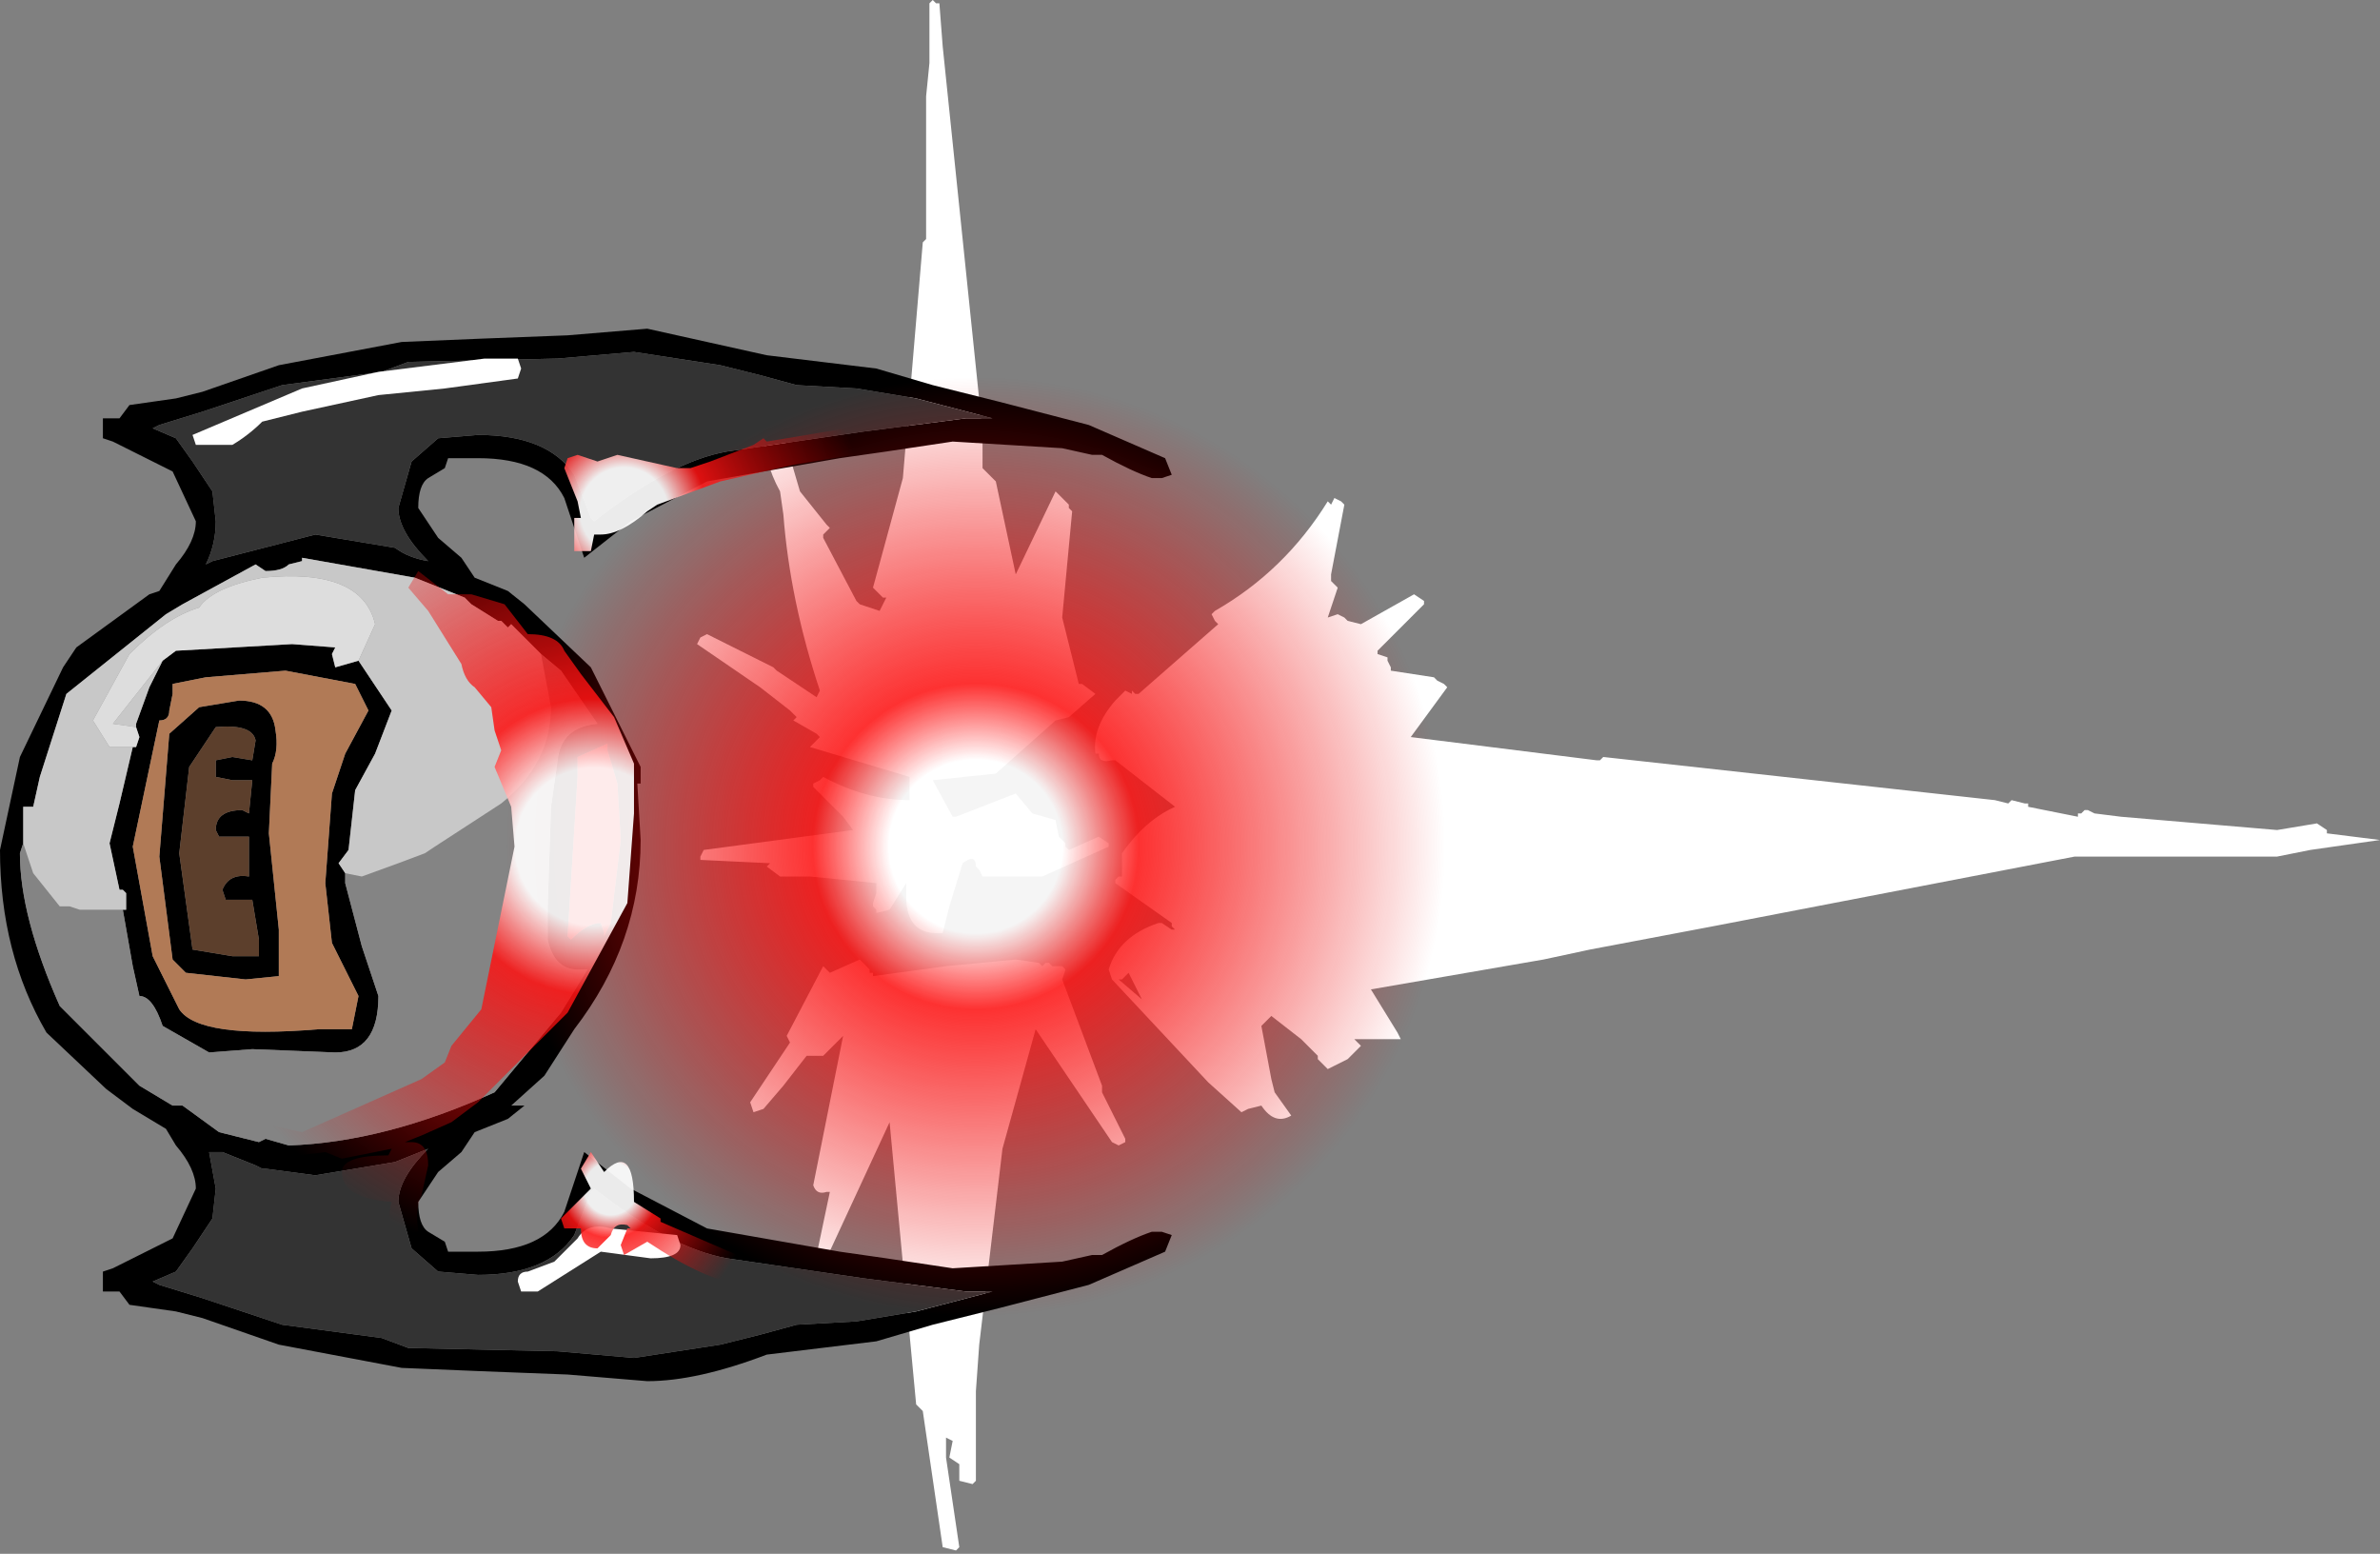 <?xml version="1.0" encoding="UTF-8" standalone="no"?>
<svg xmlns:xlink="http://www.w3.org/1999/xlink" height="140.4px" width="215.1px" xmlns="http://www.w3.org/2000/svg">
  <rect width="100%" height="100%" fill="#808080" stroke="none"/>
  <g transform="matrix(6.0, 0.0, 0.0, 6.0, 27.0, 76.2)">
    <use height="23.4" transform="matrix(1.0, 0.0, 0.0, 1.0, 6.0, -12.7)" width="25.35" xlink:href="#shape0"/>
    <use height="15.85" transform="matrix(1.0, 0.0, 0.0, 1.0, -4.5, -7.75)" width="17.65" xlink:href="#shape1"/>
    <use height="14.5" transform="matrix(1.0, 0.0, 0.0, 1.0, 2.95, -7.2)" width="14.5" xlink:href="#sprite0"/>
    <use height="14.05" transform="matrix(1.0, 0.0, 0.0, 1.0, -1.6, -7.3)" width="7.35" xlink:href="#shape3"/>
    <use height="12.9" transform="matrix(1.0, 0.0, 0.0, 1.0, -0.6, -6.25)" width="9.2" xlink:href="#shape4"/>
  </g>
  <defs>
    <g id="shape0" transform="matrix(1.0, 0.0, 0.0, 1.0, -6.0, 12.7)">
      <path d="M9.55 -12.7 L9.6 -12.65 9.65 -12.65 9.7 -12.0 10.3 -6.2 10.3 -5.65 10.45 -5.5 10.5 -5.45 10.8 -4.05 11.4 -5.3 11.6 -5.1 11.6 -5.05 11.65 -5.0 11.5 -3.4 11.75 -2.4 11.8 -2.4 12.0 -2.25 11.6 -1.9 11.4 -1.85 10.5 -1.05 9.55 -0.95 9.85 -0.4 9.9 -0.4 10.8 -0.75 11.05 -0.45 11.4 -0.35 11.45 -0.1 11.55 0.0 11.55 0.05 11.6 0.1 12.05 -0.1 12.2 0.0 12.2 0.05 11.2 0.5 11.05 0.5 10.3 0.5 10.25 0.4 10.2 0.35 Q10.2 0.15 10.0 0.3 L9.8 0.95 9.7 1.35 Q9.15 1.4 9.15 0.8 L9.15 0.6 8.9 1.0 8.7 1.05 8.7 1.0 8.65 0.95 8.65 0.9 8.7 0.75 8.7 0.6 7.7 0.5 7.25 0.5 7.05 0.35 7.1 0.3 6.05 0.25 6.05 0.2 6.1 0.1 8.35 -0.2 8.2 -0.4 7.75 -0.85 7.75 -0.9 7.85 -0.95 7.9 -1.0 Q8.55 -0.65 9.2 -0.65 L9.2 -1.0 7.7 -1.45 7.8 -1.55 7.85 -1.6 7.8 -1.65 7.45 -1.85 7.5 -1.9 7.4 -2.0 6.95 -2.35 6.0 -3.0 6.05 -3.1 6.15 -3.15 7.15 -2.65 7.2 -2.6 7.8 -2.2 7.85 -2.3 Q7.4 -3.65 7.3 -4.95 L7.25 -5.3 Q7.0 -5.75 7.0 -6.25 L7.05 -6.3 7.1 -6.25 7.2 -6.25 7.2 -6.2 7.25 -6.15 7.3 -6.15 7.55 -5.3 7.95 -4.8 8.0 -4.75 7.9 -4.65 7.9 -4.6 8.4 -3.65 8.45 -3.6 8.75 -3.5 8.85 -3.7 8.8 -3.7 8.65 -3.85 9.1 -5.5 9.4 -9.05 9.45 -9.1 9.45 -9.75 9.45 -10.8 9.45 -11.25 9.5 -11.75 9.5 -12.65 9.55 -12.7 M13.8 -3.5 Q14.85 -4.1 15.5 -5.15 L15.55 -5.1 15.6 -5.2 15.7 -5.15 15.75 -5.1 15.55 -4.05 15.55 -3.95 15.6 -3.9 15.65 -3.85 15.5 -3.4 15.65 -3.45 15.75 -3.4 15.8 -3.35 16.0 -3.3 16.8 -3.75 16.95 -3.65 16.95 -3.6 16.3 -2.95 16.25 -2.9 16.25 -2.85 16.4 -2.8 16.4 -2.75 16.45 -2.65 16.45 -2.6 17.1 -2.5 17.15 -2.45 17.25 -2.4 17.3 -2.35 16.75 -1.6 19.55 -1.25 19.6 -1.25 19.65 -1.3 25.55 -0.65 25.75 -0.6 25.8 -0.65 26.0 -0.6 26.05 -0.6 26.05 -0.55 26.8 -0.4 26.8 -0.45 26.85 -0.45 26.9 -0.5 26.95 -0.5 27.05 -0.45 27.45 -0.4 29.8 -0.2 30.4 -0.3 30.55 -0.2 30.55 -0.15 31.35 -0.05 30.3 0.1 29.8 0.2 28.7 0.2 26.75 0.2 21.3 1.25 19.45 1.6 18.75 1.75 16.15 2.2 16.55 2.85 16.6 2.95 15.9 2.95 16.0 3.05 15.8 3.25 15.5 3.4 15.45 3.35 15.35 3.25 15.35 3.2 15.15 3.0 15.1 2.95 14.65 2.6 14.5 2.75 14.65 3.55 14.7 3.75 14.95 4.1 Q14.7 4.25 14.5 3.95 L14.3 4.0 14.2 4.05 13.7 3.6 12.25 2.05 12.2 1.9 Q12.35 1.4 12.95 1.2 L13.0 1.2 13.15 1.3 13.2 1.3 13.15 1.25 13.15 1.2 12.3 0.6 12.3 0.55 12.35 0.5 12.4 0.5 12.4 0.2 12.4 0.15 Q12.75 -0.35 13.2 -0.55 L12.3 -1.25 12.25 -1.25 Q12.05 -1.2 12.05 -1.35 L12.0 -1.35 Q11.95 -1.75 12.3 -2.15 L12.45 -2.3 12.55 -2.25 12.55 -2.3 12.6 -2.25 12.65 -2.25 13.85 -3.3 13.8 -3.35 13.75 -3.45 13.8 -3.5 M11.3 1.8 L11.35 1.85 11.5 1.85 11.55 1.9 11.5 2.05 12.1 3.65 12.1 3.75 12.45 4.45 12.45 4.5 12.35 4.55 12.25 4.5 11.1 2.8 10.6 4.6 10.25 7.55 10.2 8.25 10.2 8.9 10.2 9.6 10.15 9.65 9.95 9.6 9.95 9.35 9.8 9.25 9.85 9.0 9.75 8.95 9.75 9.25 9.95 10.6 9.9 10.65 9.7 10.6 9.4 8.55 9.3 8.45 8.9 4.2 7.95 6.25 7.8 6.2 8.0 5.25 7.95 5.25 Q7.8 5.3 7.75 5.15 L8.2 2.9 7.95 3.15 7.9 3.2 7.65 3.2 7.3 3.65 7.0 4.0 6.85 4.05 6.8 3.9 7.4 3.0 7.35 2.9 7.9 1.85 8.0 1.95 8.45 1.75 8.55 1.85 8.6 1.9 8.6 1.95 8.65 1.95 8.65 2.0 9.75 1.85 10.8 1.75 11.15 1.8 11.2 1.85 11.25 1.8 11.3 1.8 M12.35 2.05 L12.7 2.35 12.5 1.95 12.45 2.0 12.4 2.05 12.35 2.05" fill="#ffffff" fill-rule="evenodd" stroke="none"/>
    </g>
    <g id="shape1" transform="matrix(1.0, 0.0, 0.0, 1.0, 4.5, 7.75)">
      <path d="M6.95 -7.05 L6.35 -7.2 5.05 -7.4 3.9 -7.3 1.65 -7.25 1.25 -7.1 -0.25 -6.9 -1.45 -6.5 -2.1 -6.3 -2.2 -6.25 -1.85 -6.1 -1.6 -5.75 -1.3 -5.3 -1.25 -4.85 Q-1.25 -4.5 -1.4 -4.2 L-1.3 -4.25 0.25 -4.65 1.45 -4.45 Q1.65 -4.3 1.95 -4.25 1.5 -4.7 1.5 -5.05 L1.7 -5.75 2.1 -6.1 2.7 -6.15 Q3.75 -6.15 4.15 -5.55 L4.4 -4.9 4.45 -4.85 Q5.6 -5.75 6.45 -5.9 L8.5 -6.2 10.05 -6.4 10.45 -6.4 9.3 -6.7 8.4 -6.85 7.5 -6.9 6.95 -7.05 M7.05 -7.35 L8.7 -7.15 9.55 -6.9 10.55 -6.65 11.9 -6.3 13.05 -5.8 13.15 -5.55 13.0 -5.5 12.9 -5.5 12.85 -5.5 Q12.55 -5.6 12.1 -5.85 L11.95 -5.85 11.5 -5.95 9.85 -6.05 8.85 -5.9 8.15 -5.8 6.15 -5.45 5.0 -4.85 4.3 -4.3 4.0 -5.2 Q3.7 -5.8 2.7 -5.8 L2.25 -5.8 2.2 -5.65 1.95 -5.5 Q1.8 -5.4 1.8 -5.05 L2.1 -4.6 2.45 -4.3 2.65 -4.0 3.15 -3.8 3.4 -3.6 4.4 -2.65 5.0 -1.45 5.15 -1.15 5.15 -0.9 5.1 -0.9 5.15 -0.05 Q5.15 1.5 4.15 2.8 L3.7 3.5 3.2 3.95 3.4 3.95 3.15 4.15 2.65 4.35 2.45 4.65 2.1 4.95 1.8 5.4 Q1.8 5.75 1.95 5.85 L2.2 6.0 2.25 6.15 2.7 6.15 Q3.7 6.15 4.0 5.55 L4.3 4.65 5.0 5.2 6.15 5.8 8.15 6.15 8.85 6.25 9.85 6.4 11.5 6.3 11.95 6.2 12.1 6.2 Q12.55 5.95 12.85 5.85 L12.9 5.85 13.0 5.85 13.15 5.9 13.05 6.15 11.9 6.65 10.55 7.0 9.55 7.25 8.7 7.5 7.05 7.7 Q6.0 8.1 5.25 8.1 L4.05 8.0 2.75 7.95 1.55 7.9 -0.3 7.55 -1.45 7.15 -1.85 7.05 -2.55 6.95 -2.7 6.75 -2.95 6.75 -2.95 6.45 -2.8 6.4 -1.9 5.95 -1.55 5.2 Q-1.55 4.9 -1.85 4.55 L-2.0 4.3 -2.5 4.0 -2.9 3.7 -3.8 2.85 Q-4.5 1.65 -4.5 0.1 L-4.2 -1.3 -3.55 -2.65 -3.35 -2.95 -2.25 -3.75 -2.1 -3.8 -1.85 -4.2 Q-1.55 -4.55 -1.55 -4.85 L-1.9 -5.6 -2.8 -6.05 -2.95 -6.1 -2.95 -6.4 -2.7 -6.4 -2.55 -6.6 -1.85 -6.7 -1.45 -6.8 -0.3 -7.2 1.55 -7.55 2.75 -7.6 4.05 -7.65 5.25 -7.75 7.05 -7.35 M3.65 -2.85 L3.2 -3.3 3.15 -3.25 3.05 -3.35 3.0 -3.35 2.6 -3.6 2.5 -3.7 1.75 -4.0 0.05 -4.3 0.05 -4.25 -0.15 -4.2 Q-0.25 -4.1 -0.5 -4.1 L-0.65 -4.2 -1.75 -3.6 -2.0 -3.45 -3.5 -2.25 -3.9 -1.0 -4.0 -0.55 -4.15 -0.55 -4.15 0.0 -4.2 0.15 Q-4.2 1.1 -3.6 2.45 L-2.4 3.65 -1.9 3.95 -1.75 3.95 -1.2 4.35 -0.6 4.5 -0.5 4.45 -0.15 4.55 Q1.3 4.5 2.95 3.75 L3.95 2.55 4.35 1.9 4.2 1.9 Q3.85 1.9 3.75 1.45 L3.75 0.95 3.8 -0.55 3.9 -1.25 Q3.95 -1.75 4.5 -1.8 L3.95 -2.6 3.65 -2.85 M-2.65 1.0 L-2.6 1.0 -2.6 0.75 -2.65 0.7 -2.7 0.7 -2.85 0.0 -2.7 -0.6 -2.5 -1.45 -2.45 -1.45 -2.4 -1.6 -2.45 -1.75 -2.45 -1.8 -2.25 -2.35 -2.05 -2.75 -1.85 -2.9 -0.1 -3.0 0.55 -2.95 0.5 -2.85 0.55 -2.65 0.9 -2.75 1.4 -2.0 1.15 -1.35 0.85 -0.8 0.75 0.1 0.6 0.3 0.7 0.45 0.7 0.6 0.95 1.55 1.2 2.3 Q1.2 3.15 0.55 3.15 L-0.7 3.1 -1.35 3.15 -2.05 2.75 Q-2.2 2.3 -2.4 2.3 L-2.5 1.85 -2.65 1.0 M0.85 -2.4 L-0.2 -2.6 -1.4 -2.5 -1.9 -2.4 -1.9 -2.25 -1.95 -2.0 Q-1.95 -1.85 -2.1 -1.85 L-2.5 0.05 -2.2 1.7 -1.8 2.5 Q-1.5 2.95 0.3 2.8 L0.8 2.8 0.9 2.3 0.5 1.5 0.4 0.6 0.5 -0.75 0.7 -1.35 1.05 -2.0 0.85 -2.4 M4.8 -0.9 L4.65 -1.4 4.65 -1.5 4.2 -1.3 4.2 -1.0 4.05 1.4 4.1 1.45 Q4.35 1.2 4.55 1.2 L4.6 1.35 4.6 1.4 4.7 1.2 4.85 -0.05 4.8 -0.9 M1.7 6.1 L1.5 5.4 Q1.5 5.05 1.95 4.6 L1.45 4.8 0.25 5.0 -0.5 4.9 -0.55 4.9 -0.65 4.85 -1.15 4.65 -1.35 4.65 -1.25 5.2 -1.3 5.65 -1.6 6.1 -1.85 6.45 -2.2 6.6 -2.1 6.65 -1.45 6.85 -0.25 7.25 1.25 7.45 1.65 7.6 3.9 7.65 5.05 7.75 6.35 7.55 6.95 7.4 7.5 7.25 8.4 7.2 9.3 7.05 10.45 6.75 10.05 6.75 8.5 6.55 6.45 6.25 Q5.6 6.1 4.45 5.2 L4.4 5.25 4.15 5.9 Q3.75 6.5 2.7 6.5 L2.1 6.45 1.7 6.1 M-0.35 -1.7 Q-0.3 -1.4 -0.4 -1.2 L-0.45 -0.15 -0.3 1.3 -0.3 2.0 -0.8 2.05 -1.7 1.95 -1.9 1.75 -2.1 0.2 -1.95 -1.65 -1.5 -2.05 -0.9 -2.15 Q-0.4 -2.15 -0.35 -1.7 M-1.25 -1.75 L-1.65 -1.15 -1.8 0.15 -1.6 1.6 -1.0 1.7 -0.6 1.7 -0.6 1.45 -0.7 0.85 -1.1 0.85 -1.15 0.7 Q-1.05 0.45 -0.75 0.5 L-0.75 0.1 -0.75 -0.1 -1.2 -0.1 -1.25 -0.2 Q-1.25 -0.5 -0.85 -0.5 L-0.75 -0.45 -0.7 -0.95 -1.0 -0.95 -1.25 -1.0 -1.25 -1.25 -1.0 -1.3 -0.7 -1.25 -0.65 -1.55 Q-0.7 -1.8 -1.25 -1.75" fill="#000000" fill-rule="evenodd" stroke="none"/>
      <path d="M6.95 -7.05 L7.5 -6.9 8.4 -6.85 9.3 -6.7 10.45 -6.4 10.05 -6.4 8.5 -6.2 6.45 -5.9 Q5.6 -5.75 4.45 -4.85 L4.4 -4.9 4.15 -5.55 Q3.75 -6.15 2.7 -6.15 L2.1 -6.1 1.7 -5.75 1.5 -5.05 Q1.5 -4.7 1.95 -4.25 1.65 -4.3 1.45 -4.45 L0.25 -4.65 -1.3 -4.25 -1.4 -4.2 Q-1.25 -4.5 -1.25 -4.85 L-1.3 -5.3 -1.6 -5.75 -1.85 -6.1 -2.2 -6.25 -2.1 -6.3 -1.45 -6.5 -0.25 -6.9 1.25 -7.1 1.65 -7.25 3.9 -7.3 5.05 -7.4 6.35 -7.2 6.95 -7.05 M1.7 6.1 L2.1 6.45 2.7 6.5 Q3.75 6.5 4.15 5.9 L4.4 5.25 4.45 5.2 Q5.6 6.1 6.45 6.25 L8.5 6.55 10.05 6.75 10.45 6.75 9.3 7.05 8.4 7.2 7.5 7.25 6.95 7.4 6.35 7.55 5.05 7.75 3.9 7.65 1.65 7.6 1.25 7.45 -0.25 7.25 -1.45 6.85 -2.1 6.65 -2.2 6.6 -1.85 6.45 -1.6 6.1 -1.3 5.65 -1.25 5.2 -1.35 4.65 -1.15 4.65 -0.65 4.85 -0.55 4.9 -0.5 4.9 0.25 5.0 1.45 4.8 1.95 4.6 Q1.5 5.05 1.5 5.4 L1.7 6.1" fill="#333333" fill-rule="evenodd" stroke="none"/>
      <path d="M3.65 -2.85 L3.95 -2.6 4.5 -1.8 Q3.95 -1.75 3.9 -1.25 L3.8 -0.55 3.75 0.95 3.75 1.45 Q3.85 1.9 4.2 1.9 L4.35 1.9 3.95 2.55 2.95 3.75 Q1.3 4.5 -0.15 4.55 L-0.5 4.45 -0.6 4.5 -1.2 4.35 -1.75 3.95 -1.9 3.95 -2.4 3.65 -3.6 2.45 Q-4.2 1.1 -4.2 0.15 L-4.15 0.0 -4.0 0.45 -3.6 0.95 -3.45 0.95 -3.3 1.0 -2.65 1.0 -2.5 1.85 -2.4 2.3 Q-2.2 2.3 -2.05 2.75 L-1.35 3.15 -0.7 3.1 0.55 3.15 Q1.2 3.15 1.2 2.3 L0.95 1.55 0.7 0.6 0.7 0.45 0.95 0.5 1.5 0.3 1.9 0.15 2.05 0.05 3.05 -0.6 Q3.8 -1.2 3.8 -2.05 L3.65 -2.85" fill="#848484" fill-rule="evenodd" stroke="none"/>
      <path d="M0.85 -2.4 L1.05 -2.0 0.7 -1.35 0.5 -0.75 0.4 0.6 0.5 1.5 0.9 2.3 0.8 2.8 0.3 2.8 Q-1.5 2.95 -1.8 2.5 L-2.2 1.7 -2.5 0.05 -2.1 -1.85 Q-1.95 -1.85 -1.95 -2.0 L-1.9 -2.25 -1.9 -2.4 -1.4 -2.5 -0.2 -2.6 0.85 -2.4 M-0.35 -1.7 Q-0.4 -2.15 -0.9 -2.15 L-1.5 -2.05 -1.95 -1.65 -2.1 0.2 -1.9 1.75 -1.7 1.95 -0.8 2.05 -0.3 2.0 -0.3 1.3 -0.45 -0.15 -0.4 -1.2 Q-0.3 -1.4 -0.35 -1.7" fill="#b17a56" fill-rule="evenodd" stroke="none"/>
      <path d="M-1.25 -1.75 Q-0.7 -1.8 -0.65 -1.55 L-0.7 -1.25 -1.0 -1.3 -1.25 -1.25 -1.25 -1.0 -1.0 -0.95 -0.7 -0.95 -0.75 -0.45 -0.85 -0.5 Q-1.25 -0.5 -1.25 -0.2 L-1.2 -0.1 -0.75 -0.1 -0.75 0.1 -0.75 0.5 Q-1.05 0.45 -1.15 0.7 L-1.1 0.85 -0.7 0.85 -0.6 1.45 -0.6 1.7 -1.0 1.7 -1.6 1.6 -1.8 0.15 -1.65 -1.15 -1.25 -1.75" fill="#5c3f2c" fill-rule="evenodd" stroke="none"/>
      <path d="M4.8 -0.9 L4.85 -0.05 4.7 1.2 4.6 1.4 4.6 1.35 4.55 1.2 Q4.35 1.2 4.1 1.45 L4.05 1.4 4.2 -1.0 4.2 -1.3 4.65 -1.5 4.65 -1.4 4.8 -0.9" fill="#f70000" fill-rule="evenodd" stroke="none"/>
      <path d="M-4.15 0.0 L-4.15 -0.55 -4.0 -0.55 -3.9 -1.0 -3.5 -2.25 -2.0 -3.45 -1.75 -3.6 -0.65 -4.2 -0.5 -4.1 Q-0.25 -4.1 -0.15 -4.2 L0.05 -4.25 0.05 -4.3 1.75 -4.0 2.5 -3.7 2.6 -3.6 3.0 -3.35 3.05 -3.35 3.15 -3.25 3.2 -3.3 3.65 -2.85 3.8 -2.05 Q3.8 -1.2 3.05 -0.6 L2.05 0.05 1.9 0.15 1.5 0.3 0.95 0.5 0.7 0.45 0.6 0.3 0.75 0.1 0.85 -0.8 1.15 -1.35 1.4 -2.0 0.9 -2.75 1.15 -3.3 Q0.95 -4.15 -0.55 -4.0 -1.3 -3.85 -1.5 -3.55 -2.0 -3.4 -2.55 -2.85 L-3.1 -1.85 -2.85 -1.45 -2.5 -1.45 -2.7 -0.6 -2.85 0.0 -2.7 0.7 -2.65 0.7 -2.6 0.75 -2.6 1.0 -2.65 1.0 -3.3 1.0 -3.45 0.95 -3.6 0.95 -4.0 0.45 -4.15 0.0 M-2.05 -2.75 L-2.25 -2.35 -2.45 -1.8 -2.45 -1.75 -2.8 -1.8 -2.05 -2.75" fill="#c8c8c8" fill-rule="evenodd" stroke="none"/>
      <path d="M-2.5 -1.45 L-2.85 -1.45 -3.1 -1.85 -2.55 -2.85 Q-2.0 -3.4 -1.5 -3.55 -1.3 -3.85 -0.55 -4.0 0.95 -4.15 1.15 -3.3 L0.9 -2.75 0.55 -2.65 0.5 -2.85 0.55 -2.95 -0.1 -3.0 -1.85 -2.9 -2.05 -2.75 -2.8 -1.8 -2.45 -1.75 -2.4 -1.6 -2.45 -1.45 -2.5 -1.45" fill="#dddddd" fill-rule="evenodd" stroke="none"/>
    </g>
    <g id="sprite0" transform="matrix(1.0, 0.0, 0.0, 1.0, 7.25, 7.25)">
      <use height="11.7" transform="matrix(1.239, 0.0, 0.0, 1.239, -7.25, -7.25)" width="11.7" xlink:href="#shape2"/>
    </g>
    <g id="shape2" transform="matrix(1.0, 0.0, 0.0, 1.0, 5.85, 5.85)">
      <path d="M4.1 -4.15 Q5.85 -2.4 5.85 0.0 5.85 2.4 4.1 4.1 2.4 5.85 0.0 5.85 -2.4 5.85 -4.15 4.1 -5.85 2.4 -5.85 0.0 -5.85 -2.4 -4.15 -4.15 -2.4 -5.85 0.0 -5.85 2.4 -5.85 4.1 -4.15" fill="url(#gradient0)" fill-rule="evenodd" stroke="none"/>
    </g>
    <radialGradient cx="0" cy="0" gradientTransform="matrix(0.008, 0.0, 0.0, 0.008, 0.0, 0.0)" gradientUnits="userSpaceOnUse" id="gradient0" r="819.2" spreadMethod="pad">
      <stop offset="0.161" stop-color="#ffffff" stop-opacity="0.922"/>
      <stop offset="0.302" stop-color="#fd1313" stop-opacity="0.871"/>
      <stop offset="0.871" stop-color="#e60000" stop-opacity="0.0"/>
    </radialGradient>
    <g id="shape3" transform="matrix(1.0, 0.0, 0.0, 1.0, 1.6, 7.3)">
      <path d="M2.2 -6.85 L1.2 -6.75 0.05 -6.5 -0.55 -6.35 Q-0.75 -6.15 -1.0 -6.0 L-1.55 -6.0 -1.6 -6.15 0.05 -6.85 1.2 -7.1 2.8 -7.3 3.3 -7.3 3.35 -7.15 3.3 -7.0 2.2 -6.85 M5.75 6.05 Q5.75 6.25 5.3 6.25 L4.55 6.15 3.6 6.75 3.35 6.75 3.3 6.6 Q3.3 6.45 3.45 6.45 L3.85 6.3 4.2 5.95 Q4.35 5.7 4.7 5.8 L5.7 5.9 5.75 6.05" fill="#ffffff" fill-rule="evenodd" stroke="none"/>
    </g>
    <g id="shape4" transform="matrix(1.0, 0.0, 0.0, 1.0, 0.6, 6.25)">
      <path d="M3.45 -3.15 Q3.9 -3.15 4.0 -2.9 L4.25 -2.55 4.75 -1.9 5.05 -1.2 5.05 -0.45 4.95 0.9 4.05 2.55 2.7 3.9 2.3 4.2 1.85 4.4 1.6 4.5 1.7 4.5 Q1.95 4.5 1.95 4.85 L1.85 5.3 Q1.75 5.5 1.8 5.85 1.25 5.9 1.4 5.4 0.65 5.35 0.65 4.95 0.65 4.7 1.35 4.7 L1.4 4.6 0.65 4.75 0.4 4.65 0.0 4.7 -0.6 4.45 -0.4 4.25 0.05 4.35 1.85 3.55 2.2 3.3 2.3 3.05 2.75 2.5 3.25 0.05 3.2 -0.55 2.95 -1.15 3.05 -1.4 2.95 -1.7 2.9 -2.05 2.65 -2.35 Q2.5 -2.45 2.45 -2.7 L1.95 -3.5 1.65 -3.85 1.8 -4.1 2.25 -3.75 2.6 -3.75 3.1 -3.6 3.45 -3.15" fill="url(#gradient1)" fill-rule="evenodd" stroke="none"/>
      <path d="M4.8 -5.85 L5.7 -5.65 5.9 -5.65 6.05 -5.7 6.2 -5.75 6.85 -6.0 7.0 -6.1 7.05 -6.05 8.25 -6.25 Q8.7 -6.25 8.6 -6.05 L8.35 -5.85 7.45 -5.7 6.35 -5.45 5.4 -5.1 5.25 -5.0 Q4.85 -4.65 4.55 -4.65 L4.5 -4.65 4.45 -4.65 4.4 -4.4 4.15 -4.4 4.15 -4.9 4.25 -4.9 4.2 -5.15 4.0 -5.65 4.05 -5.8 4.2 -5.85 4.5 -5.75 4.8 -5.85" fill="url(#gradient2)" fill-rule="evenodd" stroke="none"/>
      <path d="M5.45 5.7 L6.95 6.35 7.0 6.5 6.95 6.65 6.7 6.65 Q6.15 6.6 5.25 6.0 L4.9 6.2 4.85 6.05 4.95 5.8 5.0 5.8 4.95 5.75 Q4.75 5.7 4.7 5.9 L4.5 6.1 Q4.25 6.1 4.25 5.8 L4.0 5.8 3.95 5.65 4.3 5.3 4.4 5.2 4.25 4.9 4.4 4.65 4.6 4.95 Q5.05 4.5 5.05 5.4 L5.45 5.65 5.45 5.7" fill="url(#gradient3)" fill-rule="evenodd" stroke="none"/>
    </g>
    <radialGradient cx="0" cy="0" gradientTransform="matrix(0.009, 0.0, 0.0, 0.009, 4.45, 0.05)" gradientUnits="userSpaceOnUse" id="gradient1" r="819.2" spreadMethod="pad">
      <stop offset="0.161" stop-color="#ffffff" stop-opacity="0.922"/>
      <stop offset="0.302" stop-color="#fd1313" stop-opacity="0.871"/>
      <stop offset="0.871" stop-color="#e60000" stop-opacity="0.0"/>
    </radialGradient>
    <radialGradient cx="0" cy="0" gradientTransform="matrix(0.005, 0.0, 0.0, 0.005, 4.9, -5.0)" gradientUnits="userSpaceOnUse" id="gradient2" r="819.2" spreadMethod="pad">
      <stop offset="0.161" stop-color="#ffffff" stop-opacity="0.922"/>
      <stop offset="0.302" stop-color="#fd1313" stop-opacity="0.871"/>
      <stop offset="0.871" stop-color="#e60000" stop-opacity="0.0"/>
    </radialGradient>
    <radialGradient cx="0" cy="0" gradientTransform="matrix(0.003, 0.0, 0.0, 0.003, 4.7, 5.2)" gradientUnits="userSpaceOnUse" id="gradient3" r="819.2" spreadMethod="pad">
      <stop offset="0.161" stop-color="#ffffff" stop-opacity="0.922"/>
      <stop offset="0.302" stop-color="#fd1313" stop-opacity="0.871"/>
      <stop offset="0.871" stop-color="#e60000" stop-opacity="0.0"/>
    </radialGradient>
  </defs>
</svg>
